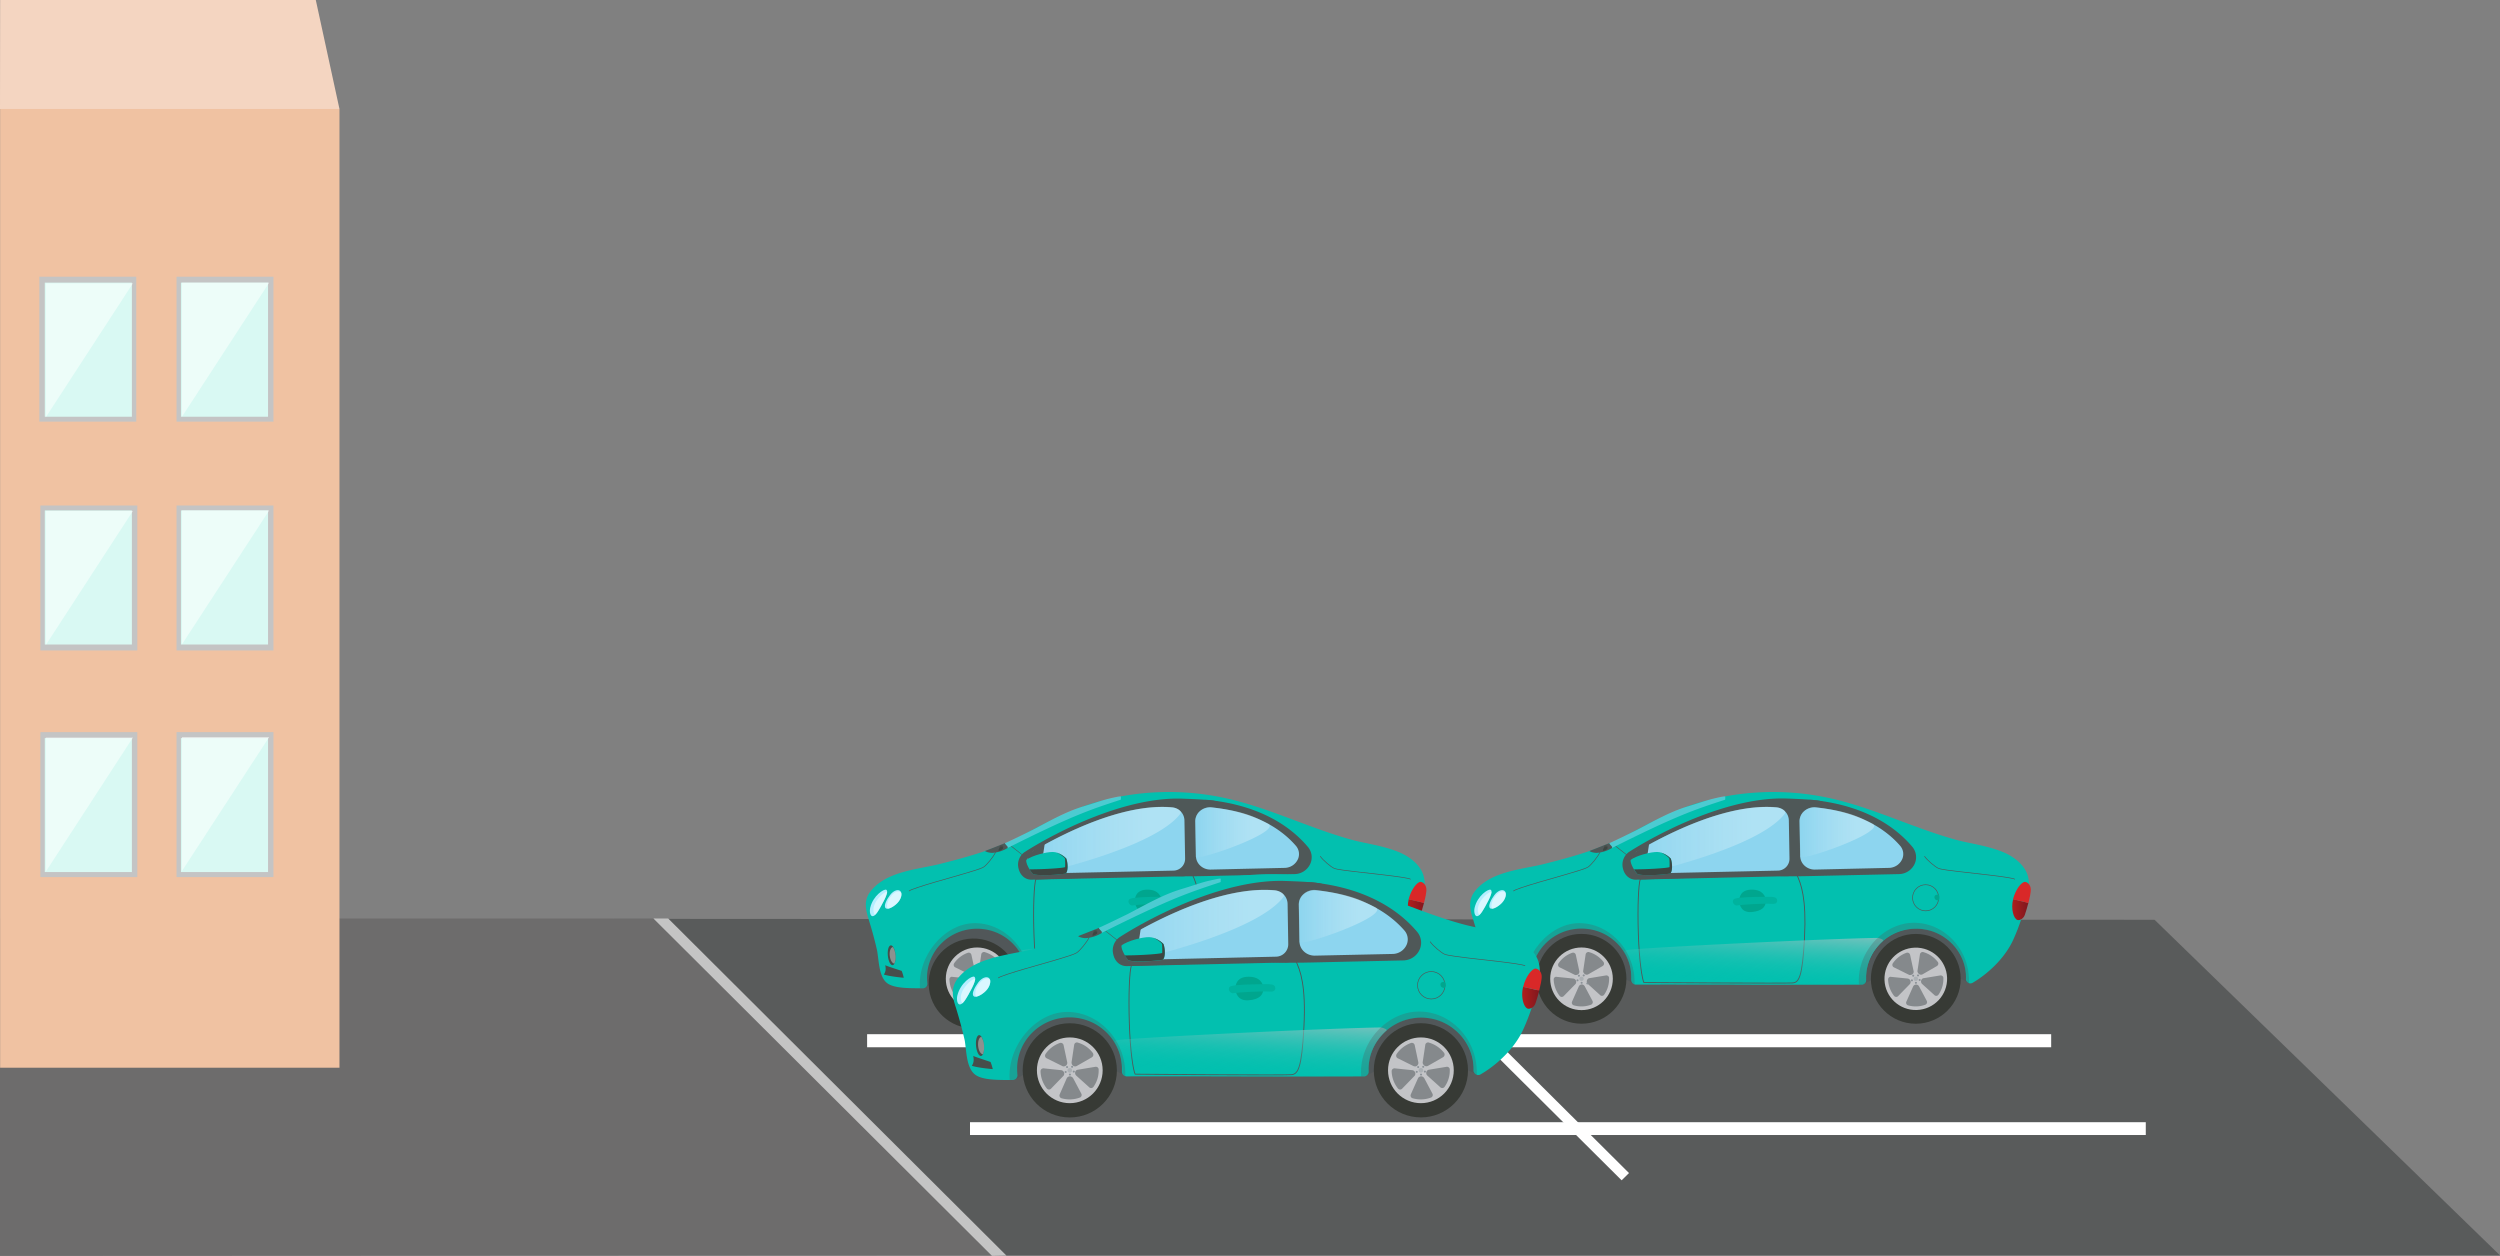 <svg xmlns="http://www.w3.org/2000/svg" xmlns:xlink="http://www.w3.org/1999/xlink" viewBox="0 0 1931.7 970.4"><rect x="0" y="0" width="1931.7" height="970.4" fill="#808080" stroke="none"/><defs><style>.cls-1{fill:#6d6c6c;}.cls-2{fill:#595b5b;}.cls-21,.cls-3,.cls-33{fill:#fff;}.cls-4{fill:#c4c4c4;}.cls-5{fill:#f4d5c1;}.cls-6{fill:#f0c2a2;}.cls-7{fill:#d9f9f3;}.cls-8{fill:#fafffe;opacity:0.6;}.cls-16,.cls-21,.cls-31,.cls-33,.cls-8{isolation:isolate;}.cls-31,.cls-9{fill:#515759;}.cls-10{fill:#373a35;}.cls-11{fill:#c3c4c7;}.cls-12{fill:#85898c;}.cls-13{fill:#acb1b5;}.cls-14{fill:#8b9298;}.cls-15{fill:#02c0af;}.cls-16,.cls-22{fill:#8dd5ef;}.cls-16{opacity:0.53;}.cls-17{fill:#4f5858;}.cls-18,.cls-19{fill:none;stroke:#4f5858;}.cls-18{stroke-linecap:round;stroke-linejoin:round;stroke-width:0.5px;}.cls-19{stroke-miterlimit:10;stroke-width:0.7px;}.cls-20{fill:#474e4b;}.cls-21{opacity:0.38;}.cls-23{fill:#00a68e;}.cls-24{fill:#00b39e;}.cls-25{fill:url(#linear-gradient);}.cls-26{fill:#d92828;}.cls-27{fill:url(#linear-gradient-2);}.cls-28{fill:url(#linear-gradient-3);}.cls-29{fill:#3d4642;}.cls-30{fill:url(#linear-gradient-4);}.cls-31{opacity:0.28;}.cls-32{fill:#b4eeff;}.cls-33{opacity:0.5;}.cls-34{fill:url(#linear-gradient-5);}.cls-35{fill:url(#linear-gradient-6);}.cls-36{fill:url(#linear-gradient-7);}.cls-37{fill:url(#linear-gradient-8);}.cls-38{fill:url(#linear-gradient-9);}.cls-39{fill:url(#linear-gradient-10);}.cls-40{fill:url(#linear-gradient-11);}.cls-41{fill:url(#linear-gradient-12);}</style><linearGradient id="linear-gradient" x1="598.62" y1="-42.38" x2="611.34" y2="-42.38" gradientTransform="matrix(-0.99, -0.03, 0.03, 0.87, 1696.25, 758.07)" gradientUnits="userSpaceOnUse"><stop offset="0.18" stop-color="#83181e"/><stop offset="1" stop-color="#ac1e1d"/></linearGradient><linearGradient id="linear-gradient-2" x1="950.57" y1="863.44" x2="1008.27" y2="863.44" gradientTransform="matrix(-1, 0, 0, 1, 1931.7, -220.38)" gradientUnits="userSpaceOnUse"><stop offset="0.24" stop-color="#fff" stop-opacity="0.3"/><stop offset="1" stop-color="#8dd5ef" stop-opacity="0.4"/></linearGradient><linearGradient id="linear-gradient-3" x1="1019.3" y1="869.59" x2="1137.77" y2="869.59" gradientTransform="matrix(-1, 0, 0, 1, 1931.7, -220.38)" gradientUnits="userSpaceOnUse"><stop offset="0.22" stop-color="#fff" stop-opacity="0.3"/><stop offset="1" stop-color="#8dd5ef" stop-opacity="0.4"/></linearGradient><linearGradient id="linear-gradient-4" x1="1041.85" y1="925.55" x2="1045.44" y2="979.5" gradientTransform="matrix(-1, 0, 0, 1, 1931.7, -220.38)" gradientUnits="userSpaceOnUse"><stop offset="0" stop-color="#c3c4c7"/><stop offset="1" stop-color="#02c0af" stop-opacity="0"/></linearGradient><linearGradient id="linear-gradient-5" x1="127.61" y1="-58.67" x2="140.33" y2="-58.67" xlink:href="#linear-gradient"/><linearGradient id="linear-gradient-6" x1="483.57" y1="863.44" x2="541.3" y2="863.44" xlink:href="#linear-gradient-2"/><linearGradient id="linear-gradient-7" x1="552.3" y1="869.59" x2="670.77" y2="869.59" xlink:href="#linear-gradient-3"/><linearGradient id="linear-gradient-8" x1="574.82" y1="925.56" x2="578.42" y2="979.51" xlink:href="#linear-gradient-4"/><linearGradient id="linear-gradient-9" x1="511.38" y1="32.89" x2="524.73" y2="32.89" xlink:href="#linear-gradient"/><linearGradient id="linear-gradient-10" x1="867.58" y1="928.33" x2="928.21" y2="928.33" xlink:href="#linear-gradient-2"/><linearGradient id="linear-gradient-11" x1="939.68" y1="934.99" x2="1064.21" y2="934.99" xlink:href="#linear-gradient-3"/><linearGradient id="linear-gradient-12" x1="963.48" y1="993.7" x2="967.26" y2="1050.36" xlink:href="#linear-gradient-4"/></defs><title>Asset 1</title><g id="Layer_2" data-name="Layer 2"><g id="Layer_1-2" data-name="Layer 1"><polygon class="cls-1" points="0 970.4 769.9 970 504.9 709.7 0 709.8 0 970.4"/><polygon class="cls-2" points="1664.8 710.7 506.5 710 769.9 970 1931.7 970 1664.8 710.7"/><polygon class="cls-3" points="1073.2 721.8 1258.7 906.4 1253 912 1067.5 727.5 1073.2 721.8"/><polygon class="cls-4" points="516.3 709.7 777.7 970.2 766.5 970.4 504.9 709.7 516.3 709.7"/><rect class="cls-3" x="670" y="799.1" width="914.9" height="10.1"/><rect class="cls-3" x="749.5" y="867.1" width="908.5" height="9.9"/><polygon class="cls-5" points="0.1 0 244 0 262.3 84.2 0 84.2 0.1 0"/><rect class="cls-6" x="0.1" y="84.2" width="262.2" height="740.8"/><rect class="cls-4" x="136.4" y="565.7" width="74.9" height="112"/><rect class="cls-7" x="139.8" y="570.3" width="67.3" height="103.5"/><polygon class="cls-8" points="140.6 569.5 208 569.5 140.6 673 140.6 569.5"/><rect class="cls-4" x="31.2" y="565.7" width="74.9" height="112"/><rect class="cls-7" x="34.6" y="570.3" width="67.3" height="103.5"/><polygon class="cls-8" points="35.4 569.9 102.7 569.9 35.4 673.5 35.4 569.9"/><rect class="cls-4" x="136.4" y="390.6" width="74.9" height="112"/><rect class="cls-7" x="139.8" y="394.4" width="67.3" height="103.6"/><polygon class="cls-8" points="140.6 394.4 208 394.4 140.6 497.9 140.6 394.4"/><rect class="cls-4" x="31.2" y="390.6" width="74.9" height="112"/><rect class="cls-7" x="34.6" y="394.4" width="67.3" height="103.6"/><polygon class="cls-8" points="35.4 394.8 102.7 394.8 35.4 498.4 35.4 394.8"/><rect class="cls-4" x="136.4" y="213.8" width="74.9" height="112"/><rect class="cls-7" x="139.8" y="218.4" width="67.3" height="103.6"/><polygon class="cls-8" points="140.6 218.4 208 218.4 140.6 322 140.6 218.4"/><rect class="cls-4" x="30.4" y="213.8" width="74.9" height="112"/><rect class="cls-7" x="34.6" y="218.4" width="67.3" height="103.6"/><polygon class="cls-8" points="35.4 218.9 102.7 218.9 35.4 322.4 35.4 218.9"/><g id="Auto"><path class="cls-9" d="M1056,758.3c10.9-32.6-13.7-55.2-42.6-57.7-29.4-2.6-46.3,13-49.9,32.2-3,16.3,5.3,24.5,7.9,26.6.4.3,1,1.3,1.5,1,32.5-17.6,68.5-9.1,81-1C1054.7,759.8,1055.7,759,1056,758.3Z"/><path class="cls-9" d="M798,755.1c8.3-33.3-18-53.9-47-54.1-29.5-.2-45.1,16.7-47.2,36.1-1.7,16.5,7.2,24,10,25.9.4.4.2.5.8.3,31-20.2,67.6-12,81.4-2.8C796.7,761,797.7,756,798,755.1Z"/><circle class="cls-10" cx="755.02" cy="756.28" r="34.7" transform="matrix(1, -0.03, 0.03, 1, -25.42, 26.27)"/><circle class="cls-11" cx="755" cy="756.3" r="24.2"/><path class="cls-12" d="M751.2,753.3a2.47,2.47,0,0,0,2.1-3l-2.7-12.5c0-.1-.1-.2-.1-.3a2.12,2.12,0,0,0-2.7-1.3,21.47,21.47,0,0,0-10.6,8.2c0,.1-.1.1-.1.2a2.12,2.12,0,0,0,.9,2.8l11.5,5.7A2,2,0,0,0,751.2,753.3Zm5.1-3.2a2.16,2.16,0,0,0,.5,1.7,2.53,2.53,0,0,0,3.5,1l11.1-6.4.2-.2a2.07,2.07,0,0,0,.4-2.9,21.46,21.46,0,0,0-11.1-7.6.37.37,0,0,0-.3-.1,2.22,2.22,0,0,0-2.4,1.8l-1.9,12.7Zm1.2,12a2.57,2.57,0,0,0-4.6.2L747.7,774a.35.35,0,0,0-.1.2,2.11,2.11,0,0,0,1.4,2.6,21.2,21.2,0,0,0,13.4-.5.35.35,0,0,1,.2-.1,2.12,2.12,0,0,0,.9-2.8l-6-11.3Zm-21.6-7.3a.37.37,0,0,1-.3-.1,2.09,2.09,0,0,0-2,2.1v.2a22,22,0,0,0,4.6,12.5l.2.2a2.05,2.05,0,0,0,2.9,0l9-9.2a2.62,2.62,0,0,0-1.6-4.4l-12.8-1.3Zm25.3,1a2.06,2.06,0,0,0-1.5.8,2.66,2.66,0,0,0,.2,3.7l9.5,8.6c.1.1.1.2.2.2a2.09,2.09,0,0,0,2.9-.5,21.25,21.25,0,0,0,3.8-12.9h0v-.3a2.12,2.12,0,0,0-2.4-1.7l-12.7,2.1Z"/><circle class="cls-13" cx="755" cy="756.3" r="1.7"/><circle class="cls-14" cx="755.16" cy="759.42" r="0.8" transform="translate(-25.53 26.27) rotate(-1.96)"/><circle class="cls-14" cx="751.87" cy="757.43" r="0.8" transform="translate(-212.68 300.64) rotate(-19.87)"/><circle class="cls-14" cx="752.99" cy="753.89" r="0.8" transform="translate(-303.98 619.15) rotate(-37.77)"/><circle class="cls-14" cx="756.69" cy="753.65" r="0.8" transform="translate(-292.42 953.46) rotate(-55.67)"/><circle class="cls-14" cx="758" cy="757.29" r="0.8" transform="translate(-182.74 1270.2) rotate(-73.57)"/><path class="cls-15" d="M671.4,711l.2.7c2.3,7.4,4.4,15.1,6.1,22.7.3,1.4.5,3.4.8,5.6.9,7.1,1.9,16,7.2,19.8,4.9,3.5,14.5,3.8,23.9,3.8h3.8a3.38,3.38,0,0,0,3.1-3.7c-.1-1-.2-3.2-.2-4.5,0-20.8,17.3-37.8,38.6-37.8s38.6,16.9,38.6,37.8v1.9a3.61,3.61,0,0,0,2.2,3.3,2,2,0,0,0,.6.2l.3.1h.4c24.9-.1,50,0,74.9,0,17.1.1,34.5.1,51.8.1,16.1,0,32.1,0,47.7-.1a3.46,3.46,0,0,0,3.5-3.4v-2c0-20.8,17.3-37.8,38.6-37.8s38.6,16.9,38.6,37.8v.5a2.85,2.85,0,0,0,.4,2.2,3.56,3.56,0,0,0,4.8,1.2c10.7-6.3,24.6-18.3,31.4-33.3a175.45,175.45,0,0,0,6.7-17.5v-.1c1.6-5,3-10.1,4.1-15.2s2.1-10.9.4-16.7h0a.76.76,0,0,0-.1-.4l-.1-.2v-.1c-2.4-7.2-9.4-13.6-19.1-17.6-7.6-3.1-15.8-4.9-23.8-6.6-4.5-.9-9.1-1.9-13.4-3.1-14.3-4-28.4-9.3-42.1-14.4-17.9-6.7-36.5-13.7-55.9-17.8a203.33,203.33,0,0,0-107.7,6.4c-13.6,4.7-26.3,11.3-38.6,17.7-5.1,2.7-10.4,5.5-15.6,8-18.1,8.8-38.3,14.3-57.4,19.1-3.5.9-7.3,1.6-11.3,2.4-15.3,3-32.6,6.4-42.2,18.8h0C666.8,696.2,669.3,704.1,671.4,711Z"/><path class="cls-16" d="M865.7,618a.68.68,0,0,0,.4-.8c-.1-.8.3-1.7-.2-1.8-.8-.1-2.2.1-7,1.2-6.7,1.5-10.4,3.1-21.8,6.5-14.3,4.2-26.9,11.8-39.5,18.3-4.8,2.4-15.4,7.5-21.3,10.2.7,1.3,1.3,2.5,2.1,3.7C829.3,629.7,843.7,625.2,865.7,618Z"/><path class="cls-17" d="M791.8,658.3c27.2-17.3,78.9-42.6,121.5-41.2,57.5,1.9,10.2,6,10.3,12.6l.6,35.7c.1,6.3-4.3,11.6-9.9,11.7L797,679.7c-4.8.1-8.8-3.4-10-8.7A11.79,11.79,0,0,1,791.8,658.3Z"/><path class="cls-17" d="M918.5,631.3a12.36,12.36,0,0,1,3.6-9.1,14.25,14.25,0,0,1,11.4-4.1c42.2,4.4,65.1,22.1,77,36.2a12.34,12.34,0,0,1,2.2,12.5,13.57,13.57,0,0,1-12.5,8.6l-67.5,1.5c-63.9,1.5-13.6-5.5-13.7-12.6Z"/><path class="cls-18" d="M702.5,688.4c2.7-2.3,35.8-11.3,41.7-13.1s13.6-3.9,15.9-5.4,7.4-7.7,9.1-11.3"/><path class="cls-18" d="M1089.8,679.3c-3-1.7-36.7-5-42.7-5.8s-13.8-1.5-16.3-2.6-8.5-6.1-10.6-9.2"/><path class="cls-19" d="M800.4,679.2c-1.3,3.9-2.2,20.5-1.5,42.2s3,35.2,4.3,37.8c1.7,0,110.1.7,114.9.3s7.6-4.1,9.2-34.8-2.6-41.8-6.2-49.4Z"/><ellipse class="cls-20" cx="688.99" cy="738.12" rx="3" ry="7.7" transform="translate(-66.17 67.85) rotate(-5.38)"/><path class="cls-21" d="M687.5,738.4c.4,3.5,1.9,6.1,3.6,6.1a13.55,13.55,0,0,0,.8-6.6,14.52,14.52,0,0,0-1.9-6.1h0C688.3,731.9,687.1,734.9,687.5,738.4Z"/><path class="cls-20" d="M682.9,753h0c3.8,1.3,12.9,2.3,15.4,2.5a32.38,32.38,0,0,0-1.6-5.3c-1.9-.7-10.4-3.3-12.7-4.4C684.6,748.4,684.5,750.8,682.9,753Z"/><path class="cls-22" d="M923.6,634.6a10.37,10.37,0,0,1,3.1-7.4,12,12,0,0,1,9.6-3.3c35.6,3.6,54.9,18,64.9,29.5a9.77,9.77,0,0,1,1.8,10.2,11.46,11.46,0,0,1-10.5,7l-56.9,1.3c-6.2.2-11.4-4.5-11.5-10.3Z"/><path class="cls-22" d="M798.4,657.6c24.1-14.1,70.2-37.3,107.7-33.7a10.27,10.27,0,0,1,9.1,10.2l.5,29.1a9.16,9.16,0,0,1-8.8,9.5L803,675a8.79,8.79,0,0,1-8.8-7A9.38,9.38,0,0,1,798.4,657.6Z"/><path class="cls-23" d="M886.7,704.7c-8,.8-9.7-5.3-9.8-8.4s1.1-8.9,9.7-8.9,10.8,5.4,10.8,8.7C897.4,700.6,894.7,703.9,886.7,704.7Z"/><path class="cls-24" d="M893.9,693c-5.4,0-16.4.2-20.1,1.3s-1.3,5.9,1.6,5.3,20.7-1.7,26.7-1.2c3.4.3,4.2-1.3,4.1-2.6C905.9,692.5,902.7,692.9,893.9,693Z"/><path class="cls-25" d="M1100.3,697.6c-.9,3.5-1.9,6.8-2.8,9.4-1,2.8-3.9,4.3-5.5,3.9-3.1-.8-5.4-8.5-3.5-16.1"/><path class="cls-26" d="M1088.4,694.9c2-7.8,6.7-13.6,9.3-13.5,1.7.1,4.1,2.1,4.4,5.2.3,2.7-.9,7.5-1.8,11.1"/><path class="cls-27" d="M923.5,634.7a10.6,10.6,0,0,1,3.1-7.5,11.62,11.62,0,0,1,9.7-3.4c27.1,3.4,32.9,7.5,43.3,12.5,12.5,6-55.6,29.8-55.7,25.6Z"/><path class="cls-28" d="M798.5,657.5c24.1-14.1,70.2-37.3,107.7-33.7,4.8,1.1,7.2,3.2,5.8,5C891.5,655.7,803,675,803,675a8.79,8.79,0,0,1-8.8-7A9.7,9.7,0,0,1,798.5,657.5Z"/><polygon class="cls-17" points="794.1 660 807.4 651 803.3 677.7 793.8 675.9 794.1 660"/><path class="cls-15" d="M823.4,675c-5.6.9-20.8,2.1-25.3.3-3.6-4.2-5.6-9.2-5.1-10.9,4.6-3.4,15.3-6.1,20.4-6.1s9.9,4.1,10.6,5.1C825.4,667.5,825.4,673.5,823.4,675Z"/><path class="cls-29" d="M795.5,671.7a23.59,23.59,0,0,0,2.6,3.6c4.5,1.8,19.7.6,25.3-.3,1.8-1.5,1.9-7.4.5-11.5a17.72,17.72,0,0,0-7.6-4.7c2.8,1.1,6.4,3.8,6.6,4.8a45.58,45.58,0,0,1,.1,6.4C821,670.9,803.9,671.8,795.5,671.7Z"/><circle class="cls-18" cx="1020.9" cy="693.7" r="10.1"/><path class="cls-23" d="M1030.9,695.8c-1.6,0-3.2-.6-3.2-2.7,0-1.8,2.2-1.9,3.4-1.9C1031.7,692,1031.9,695.2,1030.9,695.8Z"/><circle class="cls-10" cx="1013.3" cy="756.3" r="34.7"/><circle class="cls-11" cx="1013.3" cy="756.3" r="24.2"/><path class="cls-12" d="M1009.5,753.3a2.47,2.47,0,0,0,2.1-3l-2.7-12.5c0-.1-.1-.2-.1-.3a2.12,2.12,0,0,0-2.7-1.3,21.47,21.47,0,0,0-10.6,8.2c0,.1-.1.1-.1.2a2.12,2.12,0,0,0,.9,2.8l11.5,5.7A2,2,0,0,0,1009.5,753.3Zm5.1-3.2a2.62,2.62,0,0,0,.5,1.7,2.51,2.51,0,0,0,3.5,1l11.1-6.4.2-.2a2.07,2.07,0,0,0,.4-2.9,21.46,21.46,0,0,0-11.1-7.6.37.37,0,0,0-.3-.1,2.22,2.22,0,0,0-2.4,1.8l-1.9,12.7Zm1.2,12a2.57,2.57,0,0,0-4.6.2L1006,774a.35.35,0,0,0-.1.2,2.11,2.11,0,0,0,1.4,2.6,21.2,21.2,0,0,0,13.4-.5.35.35,0,0,1,.2-.1,2.12,2.12,0,0,0,.9-2.8l-6-11.3Zm-21.6-7.3a.37.37,0,0,1-.3-.1,2.09,2.09,0,0,0-2,2.1v.2a22,22,0,0,0,4.6,12.5l.2.2a2.05,2.05,0,0,0,2.9,0l9-9.2a2.62,2.62,0,0,0-1.6-4.4l-12.8-1.3Zm25.3,1a2.24,2.24,0,0,0-1.5.8,2.66,2.66,0,0,0,.2,3.7l9.5,8.6c.1.1.1.2.2.2a2.09,2.09,0,0,0,2.9-.5,21.25,21.25,0,0,0,3.8-12.9h0v-.3a2.12,2.12,0,0,0-2.4-1.7l-12.7,2.1Z"/><circle class="cls-13" cx="1013.3" cy="756.3" r="1.7"/><circle class="cls-14" cx="1013.4" cy="759.4" r="0.8"/><circle class="cls-14" cx="1010.3" cy="757.5" r="0.8"/><circle class="cls-14" cx="1011.3" cy="753.9" r="0.8"/><circle class="cls-14" cx="1015" cy="753.7" r="0.8"/><circle class="cls-14" cx="1016.3" cy="757.2" r="0.8"/><path class="cls-30" d="M788.3,735.7c3.1,5.5,5.1,12.4,5.2,16.3l.1,5.7a3.85,3.85,0,0,0,3,3c20,0,74.4.1,97.7.1,21,0,59.6.3,77.6-.2,1-.1,2.8-1.5,2.8-2.6a54.4,54.4,0,0,1,1.1-11.4A39.43,39.43,0,0,1,988,726.9c.9-.8-3.2-2.2-4.4-2.2-31.8.4-153.8,6.1-188.9,8.9C788.6,734.1,787.7,734.7,788.3,735.7Z"/><path class="cls-31" d="M973.1,760.3a3.35,3.35,0,0,0,1.5-1.8c.4-.3-.1-11.3,3.8-19.2,5.1-10.2,16.8-22.2,36.1-21.6,8.5,0,22.4,4.8,28.8,13.8,7.2,7.7,9.1,19.6,8.7,25.3.8,2.1.2,3.1,2.4,2.8.8-25.9-19-46.6-42.5-46.6s-44.5,22.9-42.5,47.8C970.7,760.8,972.5,761,973.1,760.3Z"/><path class="cls-31" d="M714.9,763.3a3.33,3.33,0,0,0,1.7-2.3c.3-.6-.6-13.4,3.3-21.3,5.1-10.2,16.7-22.3,36-21.7,8.5,0,22.4,4.8,28.8,13.8,7.2,7.7,9.4,19.7,9,25.4a3.33,3.33,0,0,0,2.3,3.4c.8-25.9-19.2-47.3-42.7-47.3s-44.5,25.4-42.4,50.3A11,11,0,0,0,714.9,763.3Z"/><path class="cls-32" d="M695.4,688.3c-1.9-1.4-5.3.1-7.7,3.3s-5.2,8.3-3.4,10.1,7.7-1.9,10.1-5.1S697.3,689.7,695.4,688.3Z"/><path class="cls-32" d="M674.6,707.9c-2.2.5-2.9-3.6-2.2-6.5,2.2-9.5,10.8-14.8,12.4-13.9s.5,4.7-4.3,13.1C679,703.3,676.8,707.4,674.6,707.9Z"/><path class="cls-33" d="M694.3,696.6c-1.8,2.6-5.9,5.4-8.4,5.6-1-1.8-.5-5.1,1.5-8.3,2.4-3.9,6-6,8.1-4.7a2,2,0,0,1,.9.9C696.8,691.8,696.1,694.3,694.3,696.6Z"/><path class="cls-33" d="M676,707c-1-1.2-1.6-3.7-.7-6.9,1.3-4.7,6.7-10.4,10.2-11.2,0,1.9-1.5,5.5-5,11.7C679.3,702.7,677.7,705.6,676,707Z"/><path class="cls-17" d="M761.2,657.5c.5.8,3.6,1.5,5.5,1.5a26.28,26.28,0,0,0,11.6-3.6c1.4-1.1-1.5-2.4-1.8-3.9C775.8,651.7,769.1,654.5,761.2,657.5Z"/><path class="cls-17" d="M781.7,653.8l9.8,7.7h0a.19.19,0,0,1,0,.3h0a.19.19,0,0,1-.3,0l-10-7.8Z"/><circle class="cls-20" cx="773.8" cy="654.6" r="1.5"/><path class="cls-29" d="M771.7,657.4c.6.2,2.7-.8,3.2-1.6a1.27,1.27,0,0,0,.1-.6,1.11,1.11,0,0,0-1.2-1C772.3,654.2,771.1,657.2,771.7,657.4Z"/><path class="cls-9" d="M1523,758.3c10.9-32.6-13.7-55.2-42.6-57.7-29.4-2.6-46.3,13-49.9,32.2-3,16.3,5.3,24.5,7.9,26.6.4.3,1,1.3,1.5,1,32.5-17.6,68.5-9.1,81-1C1521.7,759.8,1522.7,759,1523,758.3Z"/><path class="cls-9" d="M1265,755.1c8.3-33.3-18-53.9-47-54.1-29.5-.2-45.1,16.7-47.2,36.1-1.7,16.5,7.2,24,10,25.9.4.4.2.5.8.3,31-20.2,67.6-12,81.4-2.8C1263.7,761,1264.7,756,1265,755.1Z"/><circle class="cls-10" cx="1222" cy="756.3" r="34.7"/><circle class="cls-11" cx="1222" cy="756.3" r="24.2"/><path class="cls-12" d="M1218.2,753.3a2.47,2.47,0,0,0,2.1-3l-2.7-12.5c0-.1-.1-.2-.1-.3a2.12,2.12,0,0,0-2.7-1.3,21.47,21.47,0,0,0-10.6,8.2c0,.1-.1.1-.1.2a2.12,2.12,0,0,0,.9,2.8l11.5,5.7A2,2,0,0,0,1218.2,753.3Zm5.1-3.2a1.85,1.85,0,0,0,.5,1.7,2.51,2.51,0,0,0,3.5,1l11.1-6.4.2-.2a2.07,2.07,0,0,0,.4-2.9,21.46,21.46,0,0,0-11.1-7.6.37.37,0,0,0-.3-.1,2.22,2.22,0,0,0-2.4,1.8l-1.9,12.7Zm1.2,12a3.45,3.45,0,0,0-1.2-1.2,2.56,2.56,0,0,0-3.4,1.3l-5.2,11.7c0,.1-.1.2-.1.3a2.11,2.11,0,0,0,1.4,2.6,21.2,21.2,0,0,0,13.4-.5.35.35,0,0,1,.2-.1,2.12,2.12,0,0,0,.9-2.8l-6-11.3Zm-21.7-7.3a.37.37,0,0,1-.3-.1,2.09,2.09,0,0,0-2,2.1v.2a22,22,0,0,0,4.6,12.5l.2.2a2.05,2.05,0,0,0,2.9,0l9-9.2a2.62,2.62,0,0,0-1.6-4.4l-12.8-1.3Zm25.4,1a2.06,2.06,0,0,0-1.5.8,2.66,2.66,0,0,0,.2,3.7l9.5,8.6c.1.1.1.2.2.2a2.09,2.09,0,0,0,2.9-.5,21.25,21.25,0,0,0,3.8-12.9h0v-.3a2.12,2.12,0,0,0-2.4-1.7l-12.7,2.1Z"/><circle class="cls-13" cx="1222" cy="756.3" r="1.7"/><circle class="cls-14" cx="1222.1" cy="759.4" r="0.8"/><circle class="cls-14" cx="1218.9" cy="757.5" r="0.8"/><circle class="cls-14" cx="1220" cy="753.9" r="0.8"/><circle class="cls-14" cx="1223.7" cy="753.7" r="0.8"/><circle class="cls-14" cx="1226.5" cy="759.9" r="0.8"/><path class="cls-15" d="M1138.4,710.9l.2.7c2.3,7.4,4.4,15.1,6.1,22.7.3,1.4.5,3.4.8,5.6.9,7.1,1.9,16,7.2,19.8,4.9,3.5,14.5,3.8,23.9,3.8h3.8a3.38,3.38,0,0,0,3.1-3.7c-.1-1-.2-3.2-.2-4.5,0-20.8,17.3-37.8,38.6-37.8s38.6,16.9,38.6,37.8v1.9a3.61,3.61,0,0,0,2.2,3.3,2,2,0,0,0,.6.2l.3.1h.4c24.9-.1,50,0,74.9,0,17.1.1,34.5.1,51.8.1,16.1,0,32.1,0,47.7-.1a3.46,3.46,0,0,0,3.5-3.4v-2c0-20.8,17.3-37.8,38.6-37.8s38.6,16.9,38.6,37.8v.5a2.85,2.85,0,0,0,.4,2.2,3.42,3.42,0,0,0,4.7,1.3c10.8-6.3,24.6-18.3,31.4-33.3a154,154,0,0,0,6.7-17.5v-.1c1.6-5,3-10.1,4.1-15.2s2.1-10.9.4-16.7h0a.76.76,0,0,0-.1-.4l-.1-.2v-.1c-2.5-7.2-9.4-13.6-19.1-17.6-7.6-3.1-15.8-4.9-23.8-6.6-4.5-.9-9.1-1.9-13.4-3.1-14.3-4-28.4-9.3-42.1-14.4-17.9-6.7-36.5-13.7-55.9-17.8a203.33,203.33,0,0,0-107.7,6.4c-13.6,4.7-26.3,11.3-38.6,17.7-5.1,2.7-10.4,5.5-15.6,8-18.1,8.8-38.3,14.3-57.4,19.1-3.5.9-7.3,1.6-11.3,2.4-15.3,3-32.6,6.4-42.2,18.8h0C1133.8,696.2,1136.2,704.1,1138.4,710.9Z"/><path class="cls-16" d="M1332.7,618a.68.68,0,0,0,.4-.8c-.2-.8.3-1.7-.2-1.8-.8-.1-2.2.1-7,1.2-6.7,1.5-10.4,3.1-21.8,6.5-14.3,4.2-26.9,11.8-39.5,18.3-4.8,2.4-15.4,7.5-21.3,10.2.7,1.3,1.3,2.5,2.1,3.7C1296.3,629.7,1310.7,625.2,1332.7,618Z"/><path class="cls-17" d="M1258.8,658.2c27.2-17.3,78.9-42.6,121.5-41.2,57.5,1.9,10.2,6,10.3,12.6l.6,35.7c.1,6.3-4.3,11.6-9.9,11.7L1264,679.7c-4.8.1-8.8-3.4-10-8.7A12,12,0,0,1,1258.8,658.2Z"/><path class="cls-17" d="M1385.6,631.3a12.36,12.36,0,0,1,3.6-9.1,14.25,14.25,0,0,1,11.4-4.1c42.2,4.4,65.1,22.1,77,36.2a12.53,12.53,0,0,1,2.1,12.5,13.57,13.57,0,0,1-12.5,8.6l-67.5,1.5c-63.9,1.5-13.6-5.5-13.7-12.6Z"/><path class="cls-18" d="M1169.5,688.4c2.7-2.3,35.8-11.3,41.7-13.1s13.6-3.9,15.9-5.4,7.4-7.7,9.1-11.3"/><path class="cls-18" d="M1556.7,679.3c-3-1.7-36.7-5-42.7-5.8s-13.8-1.5-16.3-2.6-8.5-6.1-10.6-9.2"/><path class="cls-19" d="M1267.4,679.2c-1.3,3.9-2.2,20.5-1.5,42.2s3,35.2,4.3,37.8c1.7,0,110.1.7,114.9.3s7.6-4.1,9.2-34.8-2.6-41.8-6.2-49.4Z"/><ellipse class="cls-20" cx="1155.97" cy="738.15" rx="3" ry="7.7" transform="translate(-64.12 111.64) rotate(-5.38)"/><path class="cls-21" d="M1154.6,738.4c.3,3.5,1.8,6.1,3.5,6.1a13.55,13.55,0,0,0,.8-6.6,14.52,14.52,0,0,0-1.9-6.1h0C1155.3,731.9,1154.3,734.9,1154.6,738.4Z"/><path class="cls-20" d="M1149.9,753h0c3.8,1.3,12.9,2.3,15.4,2.5a32.38,32.38,0,0,0-1.6-5.3c-1.9-.7-10.4-3.3-12.7-4.4A8.68,8.68,0,0,1,1149.9,753Z"/><path class="cls-22" d="M1390.5,634.6a10.37,10.37,0,0,1,3.1-7.4,12,12,0,0,1,9.6-3.3c35.5,3.6,54.9,18,64.9,29.5a9.77,9.77,0,0,1,1.8,10.2,11.46,11.46,0,0,1-10.5,7l-56.9,1.3c-6.2.2-11.4-4.5-11.5-10.3Z"/><path class="cls-22" d="M1265.4,657.6c24.1-14.1,70.2-37.3,107.7-33.7a10.27,10.27,0,0,1,9.1,10.2l.5,29.1a9.16,9.16,0,0,1-8.8,9.5L1270,675a8.79,8.79,0,0,1-8.8-7A9.38,9.38,0,0,1,1265.4,657.6Z"/><path class="cls-23" d="M1353.7,704.7c-8,.8-9.7-5.3-9.8-8.4s1.1-8.9,9.7-8.9,10.8,5.4,10.8,8.7C1364.4,700.6,1361.7,703.9,1353.7,704.7Z"/><path class="cls-24" d="M1360.9,693c-5.4,0-16.4.2-20.1,1.3s-1.3,5.9,1.6,5.3,20.7-1.7,26.7-1.2c3.4.3,4.2-1.3,4.1-2.6C1372.9,692.5,1369.7,692.9,1360.9,693Z"/><path class="cls-34" d="M1567.3,697.6c-.9,3.5-1.9,6.8-2.8,9.4-1,2.8-3.9,4.3-5.5,3.9-3.1-.8-5.4-8.5-3.5-16.1"/><path class="cls-26" d="M1555.4,694.9c2-7.8,6.7-13.6,9.3-13.5,1.7.1,4.1,2.1,4.4,5.2.3,2.7-.9,7.5-1.8,11.1"/><path class="cls-35" d="M1390.4,634.7a10.6,10.6,0,0,1,3.1-7.5,11.62,11.62,0,0,1,9.7-3.4c27.2,3.4,33,7.5,43.4,12.5,12.5,6-55.6,29.8-55.7,25.6Z"/><path class="cls-36" d="M1265.5,657.5c24.1-14.1,70.2-37.3,107.7-33.7,4.8,1.1,7.2,3.2,5.8,5-20.5,26.9-109,46.2-109,46.2a8.79,8.79,0,0,1-8.8-7A9.7,9.7,0,0,1,1265.5,657.5Z"/><polygon class="cls-17" points="1261.1 660 1274.4 651 1270.3 677.7 1260.7 675.9 1261.1 660"/><path class="cls-15" d="M1290.4,675c-5.6.9-20.8,2.1-25.3.3-3.6-4.2-5.6-9.2-5.1-10.9,4.6-3.4,15.3-6.1,20.4-6.1s9.9,4.1,10.6,5.1C1292.4,667.5,1292.4,673.5,1290.4,675Z"/><path class="cls-29" d="M1262.6,671.7a23.59,23.59,0,0,0,2.6,3.6c4.5,1.8,19.7.6,25.3-.3,1.8-1.5,1.9-7.4.5-11.5a17.72,17.72,0,0,0-7.6-4.7c2.7,1.1,6.3,3.8,6.5,4.8a45.58,45.58,0,0,1,.1,6.4C1288,670.9,1270.9,671.8,1262.6,671.7Z"/><circle class="cls-18" cx="1487.9" cy="693.7" r="10.1"/><path class="cls-23" d="M1497.9,695.8c-1.6,0-3.2-.6-3.2-2.7,0-1.8,2.3-1.9,3.4-1.9C1498.7,692,1498.9,695.2,1497.9,695.8Z"/><circle class="cls-10" cx="1480.29" cy="756.32" r="34.7"/><ellipse class="cls-11" cx="1480.29" cy="756.32" rx="24.2" ry="24.1" transform="translate(-25 51.07) rotate(-1.96)"/><path class="cls-12" d="M1476.5,753.3a2.47,2.47,0,0,0,2.1-3l-2.7-12.5c0-.1-.1-.2-.1-.3a2.12,2.12,0,0,0-2.7-1.3,21.47,21.47,0,0,0-10.6,8.2c0,.1-.1.1-.1.2a2.12,2.12,0,0,0,.9,2.8l11.5,5.7A2,2,0,0,0,1476.5,753.3Zm5.1-3.2a2.16,2.16,0,0,0,.5,1.7,2.53,2.53,0,0,0,3.5,1l11.1-6.4.2-.2a2.07,2.07,0,0,0,.4-2.9,21.46,21.46,0,0,0-11.1-7.6.37.37,0,0,0-.3-.1,2.22,2.22,0,0,0-2.4,1.8l-1.9,12.7Zm1.2,12a2.57,2.57,0,0,0-4.6.2L1473,774a.35.35,0,0,0-.1.2,2.11,2.11,0,0,0,1.4,2.6,21.2,21.2,0,0,0,13.4-.5.35.35,0,0,1,.2-.1,2.12,2.12,0,0,0,.9-2.8l-6-11.3Zm-21.6-7.3a.37.37,0,0,1-.3-.1,2.09,2.09,0,0,0-2,2.1v.2a22,22,0,0,0,4.6,12.5l.2.2a2.05,2.05,0,0,0,2.9,0l9-9.2a2.62,2.62,0,0,0-1.6-4.4l-12.8-1.3Zm25.3,1a2.06,2.06,0,0,0-1.5.8,2.66,2.66,0,0,0,.2,3.7l9.5,8.6c.1.1.1.2.2.2a2.09,2.09,0,0,0,2.9-.5,21.25,21.25,0,0,0,3.8-12.9h0v-.3a2.12,2.12,0,0,0-2.4-1.7l-12.7,2.1Z"/><circle class="cls-13" cx="1480.3" cy="756.3" r="1.7"/><circle class="cls-14" cx="1480.4" cy="759.4" r="0.8"/><circle class="cls-14" cx="1477.3" cy="757.5" r="0.8"/><circle class="cls-14" cx="1478.3" cy="753.9" r="0.8"/><circle class="cls-14" cx="1482" cy="753.7" r="0.8"/><circle class="cls-14" cx="1483.3" cy="757.2" r="0.8"/><path class="cls-37" d="M1255.4,735.7c3.1,5.5,5.1,12.4,5.2,16.3l.1,5.7a3.85,3.85,0,0,0,3,3c20,0,74.4.1,97.7.1,21,0,59.6.3,77.6-.2,1-.1,2.8-1.5,2.8-2.6a54.4,54.4,0,0,1,1.1-11.4c.4-2,2.7-11.2,12.1-19.7.9-.8-3.2-2.2-4.4-2.2-31.8.4-153.8,6.1-188.9,8.9C1255.6,734.1,1254.7,734.7,1255.4,735.7Z"/><path class="cls-31" d="M1440.1,760.3a3.35,3.35,0,0,0,1.5-1.8c.4-.3-.1-11.3,3.8-19.2,5.1-10.2,16.8-22.2,36.1-21.6,8.4,0,22.4,4.8,28.8,13.8,7.2,7.7,9.1,19.6,8.7,25.3.8,2.1.2,3.1,2.4,2.8.9-25.9-19-46.6-42.5-46.6s-44.5,22.9-42.5,47.8C1437.7,760.8,1439.5,761,1440.1,760.3Z"/><path class="cls-31" d="M1181.9,763.3a3.33,3.33,0,0,0,1.7-2.3c.3-.6-.6-13.4,3.3-21.3,5.1-10.2,16.7-22.3,36-21.7,8.5,0,22.4,4.8,28.8,13.8,7.2,7.7,9.4,19.7,9,25.4a3.33,3.33,0,0,0,2.3,3.4c.8-25.9-19.2-47.3-42.7-47.3s-44.4,25.4-42.4,50.3A11,11,0,0,0,1181.9,763.3Z"/><path class="cls-32" d="M1162.4,688.3c-1.9-1.4-5.3.1-7.7,3.3s-5.2,8.3-3.4,10.1,7.7-1.9,10.1-5.1S1164.3,689.7,1162.4,688.3Z"/><path class="cls-32" d="M1141.6,707.9c-2.2.5-2.9-3.6-2.2-6.5,2.2-9.5,10.8-14.8,12.4-13.9s.5,4.7-4.3,13.1C1145.9,703.3,1143.8,707.4,1141.6,707.9Z"/><path class="cls-33" d="M1161.3,696.6c-1.9,2.6-5.9,5.4-8.4,5.6-1-1.8-.5-5.1,1.5-8.3,2.4-3.9,6-6,8.1-4.7a2,2,0,0,1,.9.9C1163.8,691.8,1163.1,694.3,1161.3,696.6Z"/><path class="cls-33" d="M1143,707c-1-1.2-1.6-3.7-.7-6.9,1.3-4.7,6.7-10.4,10.2-11.2,0,1.9-1.5,5.5-5,11.7C1146.3,702.7,1144.7,705.6,1143,707Z"/><path class="cls-17" d="M1228.2,657.5c.5.8,3.6,1.5,5.5,1.5a26.28,26.28,0,0,0,11.6-3.6c1.4-1.1-1.5-2.4-1.8-3.9C1242.7,651.7,1236.1,654.5,1228.2,657.5Z"/><path class="cls-17" d="M1248.7,653.8l9.8,7.7h0a.19.19,0,0,1,0,.3h0a.19.19,0,0,1-.3,0l-10-7.8Z"/><circle class="cls-20" cx="1240.8" cy="654.6" r="1.5"/><path class="cls-29" d="M1238.7,657.4c.6.2,2.7-.8,3.2-1.6a1.27,1.27,0,0,0,.1-.6,1.11,1.11,0,0,0-1.2-1C1239.2,654.2,1238.1,657.2,1238.7,657.4Z"/><path class="cls-9" d="M1142.6,829c11.5-34.2-14.3-57.9-44.7-60.6-30.9-2.7-48.6,13.7-52.4,33.9-3.2,17,5.5,25.6,8.3,27.9.5.4,1.1,1.4,1.6,1.1,34.2-18.6,72-9.6,85.1-1.1C1141.3,830.7,1142.4,829.9,1142.6,829Z"/><path class="cls-9" d="M871.6,825.8c8.7-35-18.9-56.5-49.4-56.8-30.9-.3-47.3,17.5-49.5,37.9-1.8,17.3,7.6,25.2,10.5,27.2.5.4.3.5.9.3,32.6-21.2,71.1-12.6,85.5-2.9C870.4,832,871.4,826.7,871.6,825.8Z"/><circle class="cls-10" cx="826.6" cy="827.04" r="36.4"/><circle class="cls-11" cx="826.6" cy="827" r="25.4"/><path class="cls-12" d="M822.5,823.9a2.66,2.66,0,0,0,2.1-3.2l-2.8-13.2c0-.1-.1-.2-.1-.3a2.23,2.23,0,0,0-2.8-1.3,22.47,22.47,0,0,0-11.1,8.6c0,.1-.1.2-.1.3a2.16,2.16,0,0,0,1,2.9l12.1,6A2.1,2.1,0,0,0,822.5,823.9Zm5.9-1.3a2.65,2.65,0,0,0,3.7,1l11.7-6.7c0-.1.1-.1.2-.2a2.32,2.32,0,0,0,.4-3.1,21.89,21.89,0,0,0-11.6-8,.37.37,0,0,0-.3-.1,2.16,2.16,0,0,0-2.5,1.8l-2,13.3A3.12,3.12,0,0,0,828.4,822.6Zm-.6,9.3a2.71,2.71,0,0,0-3.6,1.4l-5.4,12.3c0,.1-.1.2-.1.3a2.19,2.19,0,0,0,1.5,2.7,22.67,22.67,0,0,0,14.1-.5c.1,0,.2-.1.3-.1a2.18,2.18,0,0,0,.9-3l-6.3-11.9A3.33,3.33,0,0,0,827.8,831.9Zm-21.3-6.4a.19.19,0,0,0-.3,0,2.16,2.16,0,0,0-2.2,2.2v.2a22.63,22.63,0,0,0,4.8,13.1l.2.2a2.12,2.12,0,0,0,3.1,0l9.4-9.7a2.47,2.47,0,0,0,.8-1.6,2.7,2.7,0,0,0-2.4-3l-13.4-1.4Zm26.6,1a3.1,3.1,0,0,0-1.7.7,2.81,2.81,0,0,0,.2,3.9l10,9c0,.1.1.1.2.2a2.23,2.23,0,0,0,3.1-.5,21.69,21.69,0,0,0,4-13.5h0v-.2a2.16,2.16,0,0,0-2.5-1.8l-13.3,2.2Z"/><circle class="cls-13" cx="826.6" cy="827.04" r="1.8" transform="translate(-27.8 28.76) rotate(-1.96)"/><circle class="cls-14" cx="826.7" cy="830.3" r="0.8"/><circle class="cls-14" cx="823.4" cy="828.3" r="0.8"/><circle class="cls-14" cx="824.5" cy="824.5" r="0.8"/><circle class="cls-14" cx="828.4" cy="824.3" r="0.8"/><circle class="cls-14" cx="829.7" cy="828" r="0.8"/><path class="cls-15" d="M738.8,779.2l.2.7c2.4,7.8,4.6,15.9,6.4,23.9.3,1.5.5,3.6.8,5.9.8,7.5,1.9,16.8,7.5,20.8,5.1,3.7,15.2,4,25.1,4h4a3.59,3.59,0,0,0,3.3-3.9c-.1-1.1-.2-3.4-.2-4.8,0-21.9,18.2-39.7,40.5-39.7s40.5,17.9,40.5,39.8v2a3.72,3.72,0,0,0,2.3,3.5,2,2,0,0,0,.6.2l.4.1h.5c26.2-.1,52.5,0,78.7,0,18,.1,36.2.1,54.4.1,16.9,0,33.7,0,50.1-.1a3.59,3.59,0,0,0,3.6-3.6V826c0-21.9,18.3-39.7,40.6-39.7s40.5,17.9,40.5,39.8v.5a3.62,3.62,0,0,0,5.5,3.5c11.3-6.5,25.9-19.1,33-34.9a168.3,168.3,0,0,0,7-18.3v-.2c1.7-5.2,3.1-10.6,4.3-15.9s2.2-11.4.4-17.5h0a.76.76,0,0,0-.1-.4l-.1-.2v-.1c-2.6-7.6-9.9-14.3-20.1-18.5-8-3.3-16.7-5.1-25-6.9-4.6-1-9.4-2-14-3.3-15-4.1-29.8-9.7-44.2-15.1-18.8-7.1-38.4-14.4-58.7-18.7a214.23,214.23,0,0,0-113.1,6.7c-14.3,4.9-27.7,11.9-40.6,18.6-5.4,2.7-10.9,5.6-16.4,8.3-19,9.3-40.2,15-60.3,20.1-3.7.9-7.7,1.7-11.9,2.5-16,3.2-34.2,6.8-44.3,19.8h0C733.9,763.9,736.5,772.2,738.8,779.2Z"/><path class="cls-16" d="M942.8,681.7a.81.81,0,0,0,.4-.9c-.1-.9.3-1.8-.2-1.9-.8-.1-2.2.2-7.3,1.3-7.1,1.5-10.9,3.2-22.9,6.8-15,4.5-28.3,12.5-41.5,19.3-5.1,2.5-16.2,7.9-22.4,10.7a36.07,36.07,0,0,0,2.2,3.9C904.6,694.1,919.8,689.3,942.8,681.7Z"/><path class="cls-17" d="M865.3,724c28.5-18.2,82.9-44.8,127.6-43.3,60.3,1.9,10.7,6.3,10.8,13.2l.6,37.5c.1,6.6-4.6,12.2-10.4,12.3l-123.2,2.8c-5.1.1-9.3-3.5-10.5-9.1A12.36,12.36,0,0,1,865.3,724Z"/><path class="cls-17" d="M998.3,695.7a13.12,13.12,0,0,1,3.8-9.6,14.55,14.55,0,0,1,12-4.3c44.2,4.7,68.3,23.3,80.8,38.1a13,13,0,0,1,2.3,13.2,14.09,14.09,0,0,1-13.1,9l-70.9,1.6c-67.2,1.5-14.3-5.8-14.4-13.3Z"/><path class="cls-18" d="M771.4,755.6c2.9-2.4,37.6-11.8,43.8-13.7s14.3-4.2,16.7-5.7,7.9-8.1,9.6-11.8"/><path class="cls-18" d="M1178.3,746.2c-3.2-1.8-38.5-5.2-44.9-6.1s-14.6-1.7-17.2-2.8-8.9-6.4-11.1-9.6"/><path class="cls-19" d="M874.2,746c-1.4,4.1-2.3,21.5-1.6,44.3s3.1,36.9,4.5,39.7c1.8.1,115.7.9,120.7.4s8-4.3,9.7-36.6-2.7-43.9-6.5-51.9Z"/><ellipse class="cls-20" cx="757.24" cy="807.88" rx="3.1" ry="8.1" transform="translate(-72.41 74.56) rotate(-5.38)"/><path class="cls-21" d="M755.8,808.2c.3,3.6,2,6.4,3.7,6.4a15,15,0,0,0,.8-7,14.55,14.55,0,0,0-2-6.4h0C756.5,801.4,755.5,804.6,755.8,808.2Z"/><path class="cls-20" d="M750.9,823.5h0c4,1.4,13.6,2.4,16.2,2.6a38.59,38.59,0,0,0-1.7-5.5c-2-.8-11-3.6-13.4-4.7C752.6,818.7,752.5,821.2,750.9,823.5Z"/><path class="cls-22" d="M1003.6,699.2a10.57,10.57,0,0,1,3.2-7.8,12.64,12.64,0,0,1,10.1-3.5c37.4,3.8,57.7,19,68.2,31a10.42,10.42,0,0,1,1.9,10.8,12,12,0,0,1-11,7.4l-59.8,1.3c-6.6.2-12-4.7-12.1-10.8Z"/><path class="cls-22" d="M872.3,723.4c25.3-14.8,73.7-39.1,113.1-35.4a10.73,10.73,0,0,1,9.5,10.7l.5,30.5a9.61,9.61,0,0,1-9.2,10l-109.1,2.5a9.25,9.25,0,0,1-9.3-7.4A9.89,9.89,0,0,1,872.3,723.4Z"/><path class="cls-23" d="M964.9,772.9c-8.5.7-10.2-5.7-10.3-8.9s1.1-9.3,10.2-9.3,11.4,5.6,11.4,9.1C976.2,768.5,973.4,772.2,964.9,772.9Z"/><path class="cls-24" d="M972.5,760.5c-5.7.1-17.3.3-21.1,1.4s-1.3,6.1,1.7,5.5c3.2-.6,21.7-1.7,28-1.2,3.5.3,4.4-1.4,4.3-2.8C985.1,760,981.7,760.4,972.5,760.5Z"/><path class="cls-38" d="M1189.3,765.4a101.34,101.34,0,0,1-2.9,9.9c-1,3-4.1,4.5-5.8,4.1-3.2-.8-5.7-8.9-3.7-16.9"/><path class="cls-26" d="M1176.9,762.6c2-8.3,6.9-14.3,9.7-14.2,1.8.1,4.3,2.1,4.6,5.4.3,2.8-1,7.8-1.9,11.6"/><path class="cls-39" d="M1003.5,699.1a10.63,10.63,0,0,1,3.2-7.9,12.29,12.29,0,0,1,10.3-3.5c28.5,3.7,34.6,8,45.5,13.2,13.2,6.3-58.4,31.3-58.5,26.9Z"/><path class="cls-40" d="M872.4,723.3c25.3-14.8,73.7-39.1,113.1-35.4,5,1.2,7.6,3.4,6.1,5.3-21.6,28.2-114.5,48.5-114.5,48.5a9.25,9.25,0,0,1-9.3-7.4A10,10,0,0,1,872.4,723.3Z"/><polygon class="cls-17" points="867.6 725.8 881.6 716.5 877.3 744.4 867.3 742.6 867.6 725.8"/><path class="cls-15" d="M898.5,741.7c-6,.9-21.9,2.2-26.6.3-3.7-4.4-5.8-9.7-5.3-11.5,4.8-3.6,16.1-6.5,21.4-6.4s10.4,4.3,11.1,5.4C900.5,733.8,900.5,740,898.5,741.7Z"/><path class="cls-29" d="M869.1,738.2a31.76,31.76,0,0,0,2.7,3.7c4.7,1.9,20.7.6,26.6-.3,2-1.6,2.1-7.8.6-12.1a17.94,17.94,0,0,0-8-4.9c2.9,1.1,6.7,3.9,6.9,5a50,50,0,0,1,.1,6.7C895.9,737.3,877.9,738.3,869.1,738.2Z"/><circle class="cls-18" cx="1105.9" cy="761.3" r="10.6"/><path class="cls-23" d="M1116.3,763.4c-1.6,0-3.3-.6-3.3-2.8,0-1.9,2.3-2,3.5-2C1117.2,759.5,1117.4,762.8,1116.3,763.4Z"/><circle class="cls-10" cx="1097.9" cy="827" r="36.4"/><circle class="cls-11" cx="1097.9" cy="827" r="25.4"/><path class="cls-12" d="M1093.8,824a2.81,2.81,0,0,0,2.1-3.3l-2.8-13.2c0-.1-.1-.2-.1-.3a2.23,2.23,0,0,0-2.8-1.3,22.47,22.47,0,0,0-11.1,8.6c0,.1-.1.2-.1.3a2.16,2.16,0,0,0,1,2.9l12.1,6A3.61,3.61,0,0,0,1093.8,824Zm6-1.5a2.65,2.65,0,0,0,3.7,1l11.7-6.7c0-.1.1-.1.2-.2a2.32,2.32,0,0,0,.4-3.1,22.94,22.94,0,0,0-11.7-7.9.37.37,0,0,0-.3-.1,2.16,2.16,0,0,0-2.5,1.8l-2,13.3A2.4,2.4,0,0,0,1099.8,822.5Zm-.6,9.4a2.71,2.71,0,0,0-3.6,1.4l-5.5,12.3c0,.1-.1.2-.1.3a2.19,2.19,0,0,0,1.5,2.7,22.67,22.67,0,0,0,14.1-.5c.1,0,.2-.1.3-.1a2.18,2.18,0,0,0,.9-3l-6.3-11.9A3.74,3.74,0,0,0,1099.2,831.9Zm-21.4-6.4a.19.19,0,0,0-.3,0,2.16,2.16,0,0,0-2.2,2.2v.2a22.63,22.63,0,0,0,4.8,13.1l.2.2a2.12,2.12,0,0,0,3.1,0l9.4-9.7a2.47,2.47,0,0,0,.8-1.6,2.7,2.7,0,0,0-2.4-3l-13.4-1.4Zm26.6,1a2.57,2.57,0,0,0-1.6.7,2.72,2.72,0,0,0,.1,3.9l10,9c0,.1.1.1.2.2a2.23,2.23,0,0,0,3.1-.5,21.69,21.69,0,0,0,4-13.5h0v-.2a2.16,2.16,0,0,0-2.5-1.8l-13.3,2.2Z"/><circle class="cls-13" cx="1097.9" cy="827" r="1.8"/><circle class="cls-14" cx="1098" cy="830.3" r="0.8"/><circle class="cls-14" cx="1094.7" cy="828.2" r="0.8"/><circle class="cls-14" cx="1095.8" cy="824.5" r="0.8"/><circle class="cls-14" cx="1099.7" cy="824.3" r="0.8"/><circle class="cls-14" cx="1101" cy="828" r="0.8"/><path class="cls-41" d="M861.5,805.4c3.2,5.7,5.4,13,5.5,17.1l.1,6a3.93,3.93,0,0,0,3.2,3.2c21,0,78.1.1,102.6.1,22.1,0,62.6.3,81.5-.2,1.2,0,3-1.6,3-2.7a53.63,53.63,0,0,1,1.1-12c.5-2.1,2.9-11.8,12.8-20.7,1-.8-3.3-2.3-4.6-2.3-33.4.4-161.5,6.4-198.4,9.3C861.8,803.7,861,804.3,861.5,805.4Z"/><path class="cls-31" d="M1055.9,831.4a3.58,3.58,0,0,0,1.5-1.9c.5-.3-.1-11.9,4-20.2,5.4-10.8,17.6-23.3,37.9-22.7,8.8,0,23.5,5,30.2,14.5,7.5,8,9.6,20.5,9.1,26.5.8,2.1.2,3.2,2.5,2.9.9-27.2-19.9-48.9-44.6-48.9s-46.9,24-44.7,50.2C1053.1,831.8,1055,831.9,1055.9,831.4Z"/><path class="cls-31" d="M784.4,834.3a3.65,3.65,0,0,0,1.8-2.4c.3-.6-.6-14,3.5-22.3,5.4-10.7,17.5-23.3,37.8-22.7,8.8,0,23.5,5,30.2,14.5,7.5,8,9.9,20.6,9.4,26.6a3.58,3.58,0,0,0,2.4,3.6c.9-27.2-20.1-49.7-44.8-49.7s-46.7,26.6-44.5,52.8A10.2,10.2,0,0,0,784.4,834.3Z"/><path class="cls-32" d="M764,755.6c-2-1.4-5.6.1-8.1,3.5s-5.5,8.7-3.6,10.6,8.1-2,10.6-5.4S766,757,764,755.6Z"/><path class="cls-32" d="M742,776.1c-2.3.5-3-3.7-2.3-6.8,2.4-10,11.4-15.6,13.1-14.6s.5,5-4.5,13.8C746.7,771.3,744.3,775.6,742,776.1Z"/><path class="cls-33" d="M762.9,764.3c-1.9,2.6-6.1,5.5-8.8,5.8-1-2-.5-5.5,1.6-8.8,2.5-4.1,6.3-6.2,8.5-4.9a2.84,2.84,0,0,1,.9,1A9.69,9.69,0,0,1,762.9,764.3Z"/><path class="cls-33" d="M743.6,775.3c-1.1-1.3-1.7-3.9-.8-7.3,1.4-5,7-11,10.7-11.8.1,2-1.5,5.8-5.2,12.3C747,770.7,745.4,773.8,743.6,775.3Z"/><path class="cls-17" d="M833.1,723.3c.5.8,3.7,1.6,5.7,1.6a27.43,27.43,0,0,0,12.2-3.8c1.5-1.2-1.6-2.5-1.9-4.1C848.4,717.2,841.4,720.1,833.1,723.3Z"/><path class="cls-17" d="M854.6,719.4l10.3,8.1a.19.19,0,0,1,0,.3h0a.19.19,0,0,1-.3,0l-10.5-8.3Z"/><circle class="cls-20" cx="846.4" cy="720.2" r="1.6"/><path class="cls-29" d="M844.3,723c.5.2,2.8-.9,3.3-1.7a1.27,1.27,0,0,0,.1-.6,1.2,1.2,0,0,0-1.3-1C844.7,719.8,843.8,722.8,844.3,723Z"/></g></g></g></svg>